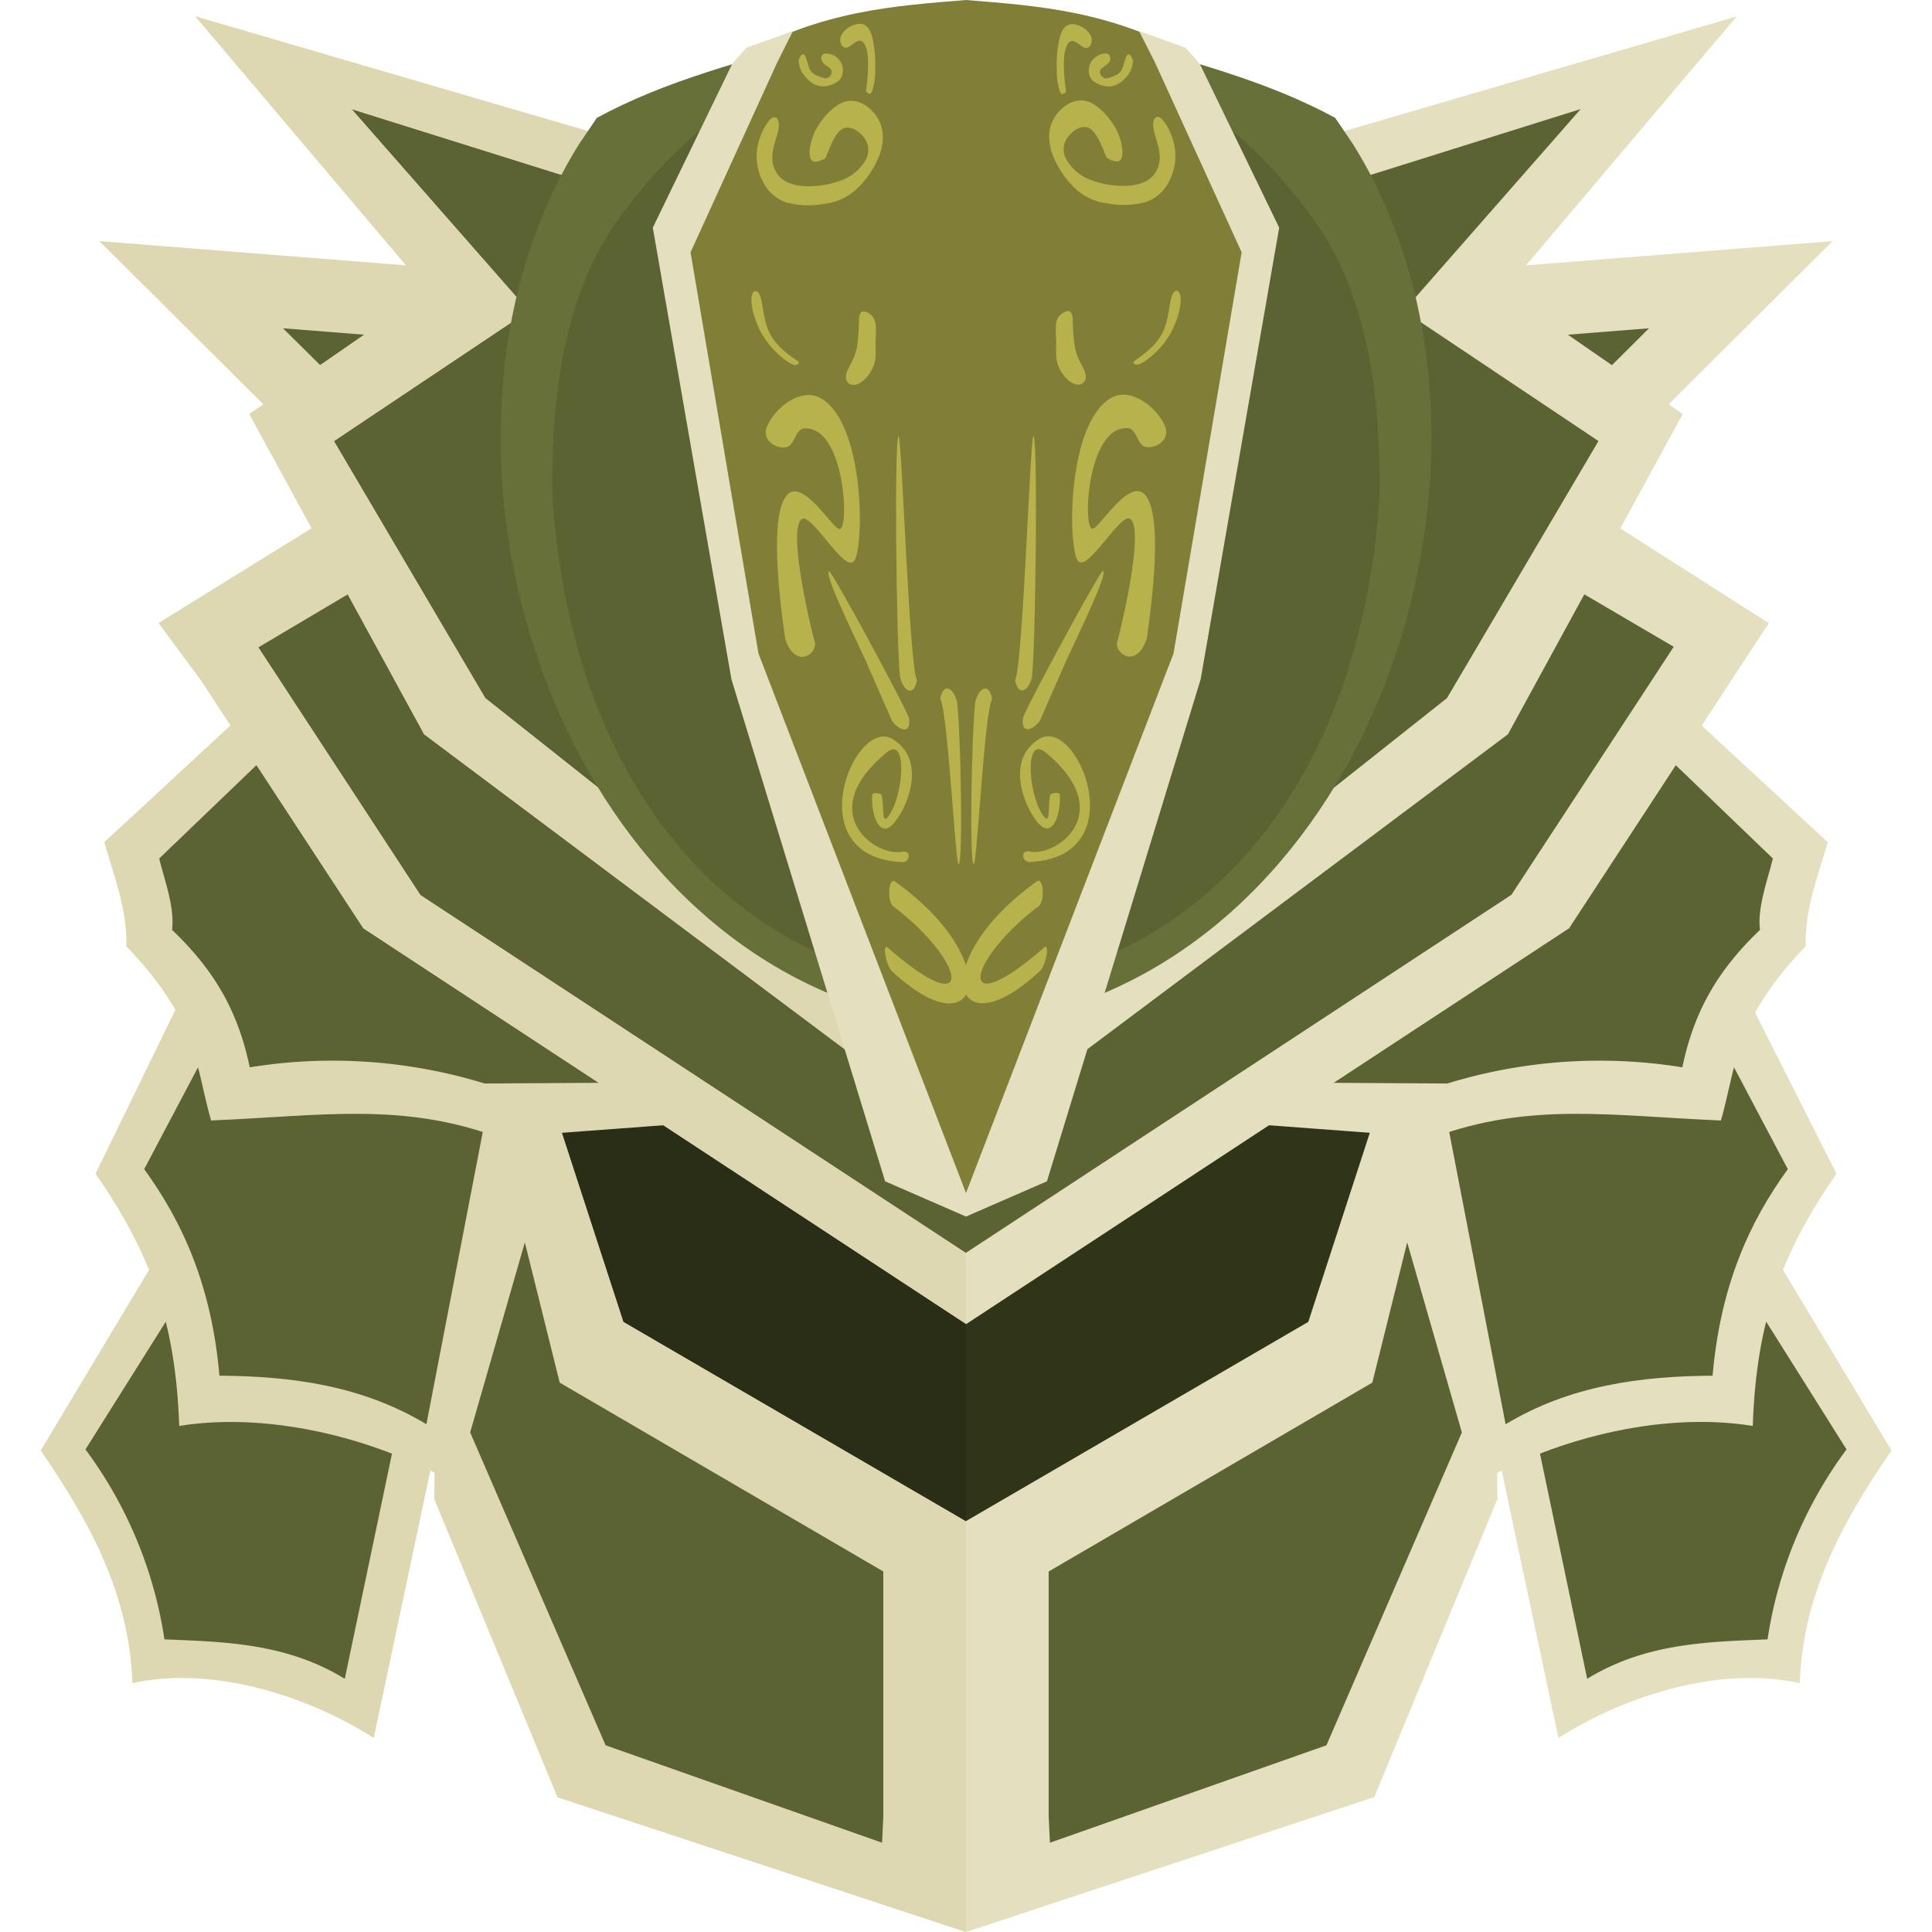 <svg xmlns="http://www.w3.org/2000/svg" viewBox="0 0 512 512"><defs><style>.a{fill:#303519;}.b{fill:#2a2e16;}.c{fill:#e3dfbf;}.d{fill:#ddd8b1;}.e{fill:#5a6331;}.f{fill:#667038;}.g{fill:#817f37;}.h{fill:#b7b24c;}</style></defs><title>armour_god_earth_helmet</title><path class="a" d="M141.17,294.58H370.82v108.7H141.17Z"/><path class="b" d="M256,294.58H141.19v108.7H256Z"/><path class="c" d="M116.42,298.74l-1.24,98.55,32.65,79L256,512,364.2,476.25l32.64-79-1.24-98.55H363.5l-16.79,51.61-90.78,52.84-90.79-52.84-16.79-51.61Z"/><path class="d" d="M256,512V403.19l-90.78-52.84-16.79-51.61h-32.1l-1.24,98.55,32.65,79Z"/><path class="e" d="M234.09,416.46v64.81l-.33,7.07-73.27-25.82L124.6,379.61l14.49-50.36,9.24,37.16Zm43.82,0v64.81l.33,7.07,73.28-25.82,35.89-82.91-14.49-50.36-9.24,37.16Z"/><path class="d" d="M99.05,460.56C80.4,448.77,55.54,441.51,35.1,446.05c-.82-23.75-11.56-43.13-24.32-61.65L46.42,325l71.28,47.51Z"/><path class="e" d="M22.65,384.11a112.57,112.57,0,0,1,20.93,50.34c16.16.66,32.36,1,47.79,10.45l15-71.55L52.9,336Z"/><path class="d" d="M121.44,393.8C102,382,72.63,373.83,47.5,377.89c-1-27.53-7.39-45.39-22.18-66.86l21.44-44L141,290.89Z"/><path class="e" d="M113,377.44c-17-10.24-35.68-12.75-54.85-12.87-2.09-24-9.85-40.86-19.94-54.73l17.28-32.7,72.7,21.56Z"/><path class="c" d="M413,460.56c18.65-11.79,43.51-19.05,63.95-14.51.82-23.75,11.56-43.13,24.32-61.65L465.58,325,394.3,372.52Z"/><path class="e" d="M489.35,384.11a112.45,112.45,0,0,0-20.93,50.34c-16.17.66-32.37,1-47.8,10.45l-15-71.55L459.09,336Z"/><path class="c" d="M390.56,393.8c19.4-11.81,48.81-20,73.94-15.91.95-27.53,7.39-45.39,22.18-66.86l-22-43.54L371,291Z"/><path class="e" d="M399,377.44c17-10.24,35.68-12.75,54.85-12.87,2.09-24,9.85-40.86,19.94-54.73l-17.28-32.7-72.7,21.56Z"/><path class="d" d="M61.87,191.5,27.63,223.18C30.1,232,33.8,241,33.47,250.77c19.23,19.94,18.33,32,22.47,46.17,28.83-1.19,50.68-5,76.25,4.51l49-3.65Z"/><path class="e" d="M42.2,227.5c1.33,5.65,4.14,12.82,3.4,18.93,10.46,10,17.33,20.67,20.58,36.42a137.43,137.43,0,0,1,62.27,4.29l35.05-.21L69.44,201.36Z"/><path class="c" d="M450.13,191.5l34.24,31.68c-2.47,8.78-6.17,17.86-5.84,27.59-19.23,19.94-18.33,32-22.47,46.17-28.83-1.19-50.68-5-76.25,4.51l-48.95-3.65Z"/><path class="e" d="M469.82,227.5c-1.33,5.65-4.14,12.82-3.41,18.93-10.45,10-17.32,20.67-20.57,36.42a137.49,137.49,0,0,0-62.28,4.29l-35-.21,94.06-85.57Z"/><path class="c" d="M43.39,165.11l53,80.92L256.09,350.87,415.83,246l52.95-80.92-32.34.55-38.85,61.15L256.1,321.34,114.62,226.81,75.77,165.66Z"/><path class="d" d="M256,350.88,96.26,246,43.31,165.12l32.34.55,38.85,61.15L256,321.34Z"/><path class="e" d="M90.86,156.8l-23,13.7,43.62,66.67L256,332V302.32L129.7,218ZM256,332l144.54-94.87,43.63-66.67-23-13.7-38.85,61.15L256,302.33Z"/><path class="e" d="M95,147.66l-25.1,14.5L116,230.53l140,91.85,140-91.85,46.17-68.37L417,147.66l-23.26,39.7L256,283.94,118.21,187.36Z"/><path class="e" d="M256,332,111.46,237.18,67.83,170.51l23-13.71L129.71,218l126,84.19Z"/><path class="e" d="M256,322.38V283.94L118.22,187.37,95,147.67l-25.1,14.5L116,230.53Z"/><path class="d" d="M42,165.11l44-27.25,10.63,17L53.39,180.5Z"/><path class="c" d="M468.7,165.11,426,137.86l-9.63,17.6,42.17,24.73Z"/><path class="e" d="M80,21,191.65,55.77V247.89l-73.42-60.52L76,118.65,127,82.6Zm352,0L320.34,55.77V247.89l73.42-60.52L436,118.65,385,82.6Z"/><path class="d" d="M73.17,110.5,26.33,63.9l97.37,7.69Z"/><path class="e" d="M75,87l26.83,2.12L87.93,99.81Z"/><path class="c" d="M438.83,110.5l46.84-46.6L388.3,71.59Z"/><path class="e" d="M437,87l-26.83,2.12,13.93,10.72Z"/><path class="c" d="M51.78,4.35l61.55,72.74L66.09,109.73l46.32,84.86L256,302.14,399.62,194.59l46.32-84.86L398.69,77.09,460.24,4.35,351.75,36.06l4.66,12.43L418.9,28.9,372,82.36l51.61,34.52L383.47,185,256,286,128.6,185,88.5,116.88l51.6-34.52L93.16,28.9l62.49,19.59,4.67-12.43Z"/><path class="d" d="M66.08,109.73l46.32,84.86L256,302.14V286L128.57,185l-40.1-68.08,51.61-34.51L93.14,28.9l62.48,19.59,4.67-12.43L51.79,4.35l61.55,72.74Z"/><path class="f" d="M158.24,31.14l-4.75,7c-46.4,74.15-12.3,197.86,72.89,227.74V7c-20.53,7.21-42.08,11.57-61.84,21q-3.19,1.51-6.31,3.21Z"/><path class="e" d="M146.41,131.43c3.43,55.42,28.25,106.9,80,125v-240C200.5,19.09,180.21,36.11,164.65,57c-14.57,19.59-18.68,46.14-18.23,74.41Z"/><path class="f" d="M353.77,31.14l4.75,7c46.4,74.15,12.3,197.86-72.89,227.74V7c20.53,7.21,42.08,11.57,61.83,21q3.19,1.51,6.32,3.2Z"/><path class="e" d="M365.59,131.43c-3.43,55.42-28.25,106.9-80,125v-240c25.88,2.67,46.17,19.69,61.73,40.6,14.57,19.59,18.68,46.14,18.23,74.41Z"/><path class="g" d="M256,318.89l2.25-317c19.24,1.54,36.18.93,57.44,13L334,62.48,314.75,180.3,271.22,309,256,318.88"/><path class="g" d="M256,0c-19.23,1.55-38.43,2.88-59.68,14.92L178,62.5l19.27,117.82L240.78,309,256,318.9,271.23,309l43.52-128.7L334,62.5,315.69,14.92C294.43,2.87,275.25,1.55,256,0Z"/><path class="c" d="M256,322.4l-21.44-9.34L193.83,180,173,60.33l21.07-43.46,3.73-4.21,12.35-4.45L206,16.49,183,66.86l18,106.31,55,143Z"/><path class="c" d="M256,322.4l21.45-9.34,40.73-133L339,60.33,317.93,16.87l-3.73-4.21L301.85,8.21l4.2,8.28,23,50.37L311,173.17l-55,143Z"/><path class="h" d="M262.94,185.17c-2.1,3.83-4,43.77-4.89,43.82-1.16.06-.6-34.57.42-43,.76-3.29,3.45-5.56,4.46-.81Zm-27.61,66c-1.65-1.37-.52,4.72,1,6.15,23.39,21.95,30.45-2.54.89-23.68-1.79-1.28-2.23,5.23-.48,6.56,19.59,14.85,21.93,31.39-1.4,11Zm3.48-25.4c-7.36,1.1-22.91-10.72-3.83-26.37,5.7-4.69,4.44,11.83.41,17-1.95,2.53-1-3.7-1.78-5.7-.18-.5-2.4-.89-2.47,0-.3,4,1.2,9.92,4.16,8.74,3.27-1.32,11.82-17.19,1.24-23.58-10.12-6.13-25.53,31.54,2.77,32.62,1.62.06,2.6-3.29-.51-2.75Zm4.2-45.45c-2.09-3.84-4-64.66-4.88-64.7-1.17-.06-.61,55.36.41,63.9.76,3.29,3.46,5.56,4.46.81Z"/><path class="h" d="M240.81,190.07c-1.38-3.69-20.54-39.18-21.12-38.7-1.12.82,4.53,12.64,9.63,23.5L236.37,191c1.92,2.67,5.32,3.84,4.45-.94Zm8.35-4.9c2.09,3.83,4,43.77,4.88,43.82,1.17.06.61-34.57-.41-43-.77-3.29-3.46-5.56-4.47-.81ZM215.92,170c.87,3.34-5.18,7.52-7.84-.76-1.24-8.7-4.65-34,.95-38.48,4.45-3.26,11.95,9.91,13.55,9.42,2.6-.49,1.12-28-9.82-26.59-2.11.69-2.27,4.57-4.46,4.94-3,.48-6.52-2.1-5-5.59,2.29-5.23,9.24-10.31,14.2-7.41,12.14,6.91,11.52,41.77,8.58,43.41-2.52,2-10.35-11.62-13.19-11.51-4.07.79.33,22.37,3,32.68Zm11-77.33c-.57,2.59-1.86,4.31-2.42,5.74s-.38,2.47.38,3.14,2.1.61,3.46-.33a9.69,9.69,0,0,0,3.32-4.71c.57-1.85.35-3.62.37-5.65s.31-4.3-.16-5.79a3.75,3.75,0,0,0-2.58-2.46c-.91-.27-1.52.14-1.65,2a56.83,56.83,0,0,1-.63,8ZM210.22,94.9c-1.58-1.15-4.73-3.46-6.33-6.77s-1.69-7.6-2.42-9.62-2.14-1.77-2.31.47.88,6.46,3,9.91a22.68,22.68,0,0,0,6.93,7.2c1.78,1.07,2.28.51,2.53.24s.25-.27-1.31-1.43Zm7.89-52.68a4.07,4.07,0,0,1-2.44.62c-.77-.2-1.23-1.22-1.09-3a14.94,14.94,0,0,1,2.68-7.18c1.86-2.7,4.56-5.43,7.43-5.88s5.77,1.42,7.56,4,2.22,5.76,1.12,9.43a24.21,24.21,0,0,1-6.47,10,15,15,0,0,1-8.44,3.8,23,23,0,0,1-9.83-.29,10.68,10.68,0,0,1-6.34-5.37,14.6,14.6,0,0,1-1.61-9.1c.52-3.29,2.27-6.59,3.61-7.74s2.26.12,2.09,2.1-1.44,4.75-1.65,7.16a7.47,7.47,0,0,0,1.76,5.94c1.38,1.49,3.49,2.42,6.55,2.61a24.33,24.33,0,0,0,10.21-1.64,12.07,12.07,0,0,0,6.27-5.52,5.32,5.32,0,0,0-.64-5.81c-1.33-1.74-3.67-3.19-5.54-2.22s-3.24,4.44-3.92,6.16-.68,1.64-1.24,2Zm11.56-19.55a40.68,40.68,0,0,0,.33-7.52c-.23-2.59-1-4.36-2.18-4.36s-2.57,1.84-3.68,1.85-1.89-1.78-1.19-3.31a6.16,6.16,0,0,1,4.58-3c1.67-.15,2.83.88,3.53,3.15a31,31,0,0,1,.88,8.73,17.78,17.78,0,0,1-.88,6.11c-.47.9-1,.43-1.3.19s-.28-.24-.08-1.89Zm-17.94-6.09a6.39,6.39,0,0,0,1.93,4,6.15,6.15,0,0,0,4.11,2.3c1.65.08,4.1-.71,5.07-2.16a4.27,4.27,0,0,0-.47-4.88,4.32,4.32,0,0,0-3.92-1.62c-1,.32-1,1.53-.36,2.36s1.91,1.26,2.24,2a1.71,1.71,0,0,1-1.07,2.06c-.79.28-1.64-.17-2.58-.56a3.35,3.35,0,0,1-2.17-1.94c-.53-1.21-.85-3.27-1.43-3.68s-1.44.84-1.45,2.17Zm64.93,234.53c1.64-1.37.51,4.73-1,6.15-23.39,21.95-30.46-2.54-.89-23.68,1.78-1.28,2.22,5.23.48,6.57-19.59,14.85-21.94,31.38,1.4,11Zm-3.48-25.39c7.36,1.09,22.91-10.73,3.84-26.37-5.71-4.69-4.45,11.83-.41,17,1.94,2.52,1-3.71,1.77-5.71.18-.49,2.41-.89,2.47,0,.3,4-1.2,9.93-4.16,8.74-3.27-1.32-11.81-17.18-1.24-23.58,10.13-6.12,25.54,31.55-2.77,32.63-1.61.05-2.59-3.3.51-2.76ZM269,180.26c2.09-3.83,4-64.65,4.88-64.69,1.17-.07.61,55.36-.41,63.89-.77,3.29-3.46,5.57-4.46.81Zm2.19,9.74c1.38-3.69,20.54-39.18,21.12-38.7,1.12.82-4.53,12.64-9.63,23.5l-7.05,16.13c-1.92,2.66-5.32,3.83-4.45-.94Zm24.89-20.09c-.87,3.35,5.18,7.53,7.84-.75,1.24-8.7,4.65-34-.95-38.49-4.45-3.25-12,9.92-13.55,9.43-2.6-.5-1.12-28,9.82-26.59,2.11.68,2.27,4.57,4.46,4.94,2.95.48,6.52-2.11,5-5.6-2.29-5.22-9.24-10.3-14.2-7.41-12.14,6.92-11.52,41.77-8.58,43.41,2.52,2.06,10.35-11.62,13.19-11.5,4.07.79-.33,22.37-3,32.67ZM285,92.59c.57,2.59,1.86,4.3,2.42,5.73s.38,2.47-.38,3.15-2.1.61-3.46-.33a9.68,9.68,0,0,1-3.31-4.72c-.58-1.85-.36-3.62-.38-5.64s-.31-4.3.16-5.79a3.76,3.76,0,0,1,2.59-2.47c.9-.26,1.51.14,1.64,2a55.28,55.28,0,0,0,.64,8Zm16.81,2.24c1.58-1.16,4.73-3.46,6.33-6.78s1.69-7.59,2.42-9.61,2.14-1.77,2.31.47-.88,6.46-2.95,9.91A22.63,22.63,0,0,1,303,96c-1.78,1.07-2.28.52-2.53.25s-.25-.27,1.33-1.43Zm-7.91-52.68a4.26,4.26,0,0,0,2.44.62c.77-.21,1.23-1.22,1.09-3.05a14.94,14.94,0,0,0-2.68-7.18c-1.86-2.7-4.56-5.43-7.43-5.87s-5.76,1.41-7.56,4-2.22,5.76-1.12,9.44a24.31,24.31,0,0,0,6.47,10,15,15,0,0,0,8.44,3.8,23,23,0,0,0,9.84-.3,10.64,10.64,0,0,0,6.33-5.36,14.57,14.57,0,0,0,1.61-9.11c-.51-3.29-2.27-6.58-3.61-7.73s-2.26.11-2.09,2.1,1.44,4.75,1.65,7.16a7.47,7.47,0,0,1-1.75,5.94c-1.39,1.48-3.49,2.41-6.56,2.61a24.11,24.11,0,0,1-10.2-1.65A12,12,0,0,1,282.47,42a5.32,5.32,0,0,1,.63-5.81c1.33-1.75,3.67-3.2,5.54-2.23s3.24,4.45,3.93,6.16.68,1.65,1.23,2Z"/><path class="h" d="M282.33,22.75a40.62,40.62,0,0,1-.33-7.51c.23-2.6,1-4.37,2.18-4.37s2.57,1.84,3.68,1.85,1.89-1.77,1.19-3.31a6.16,6.16,0,0,0-4.58-3c-1.67-.14-2.83.89-3.53,3.16a30.92,30.92,0,0,0-.88,8.72,17.73,17.73,0,0,0,.88,6.11c.47.9,1,.43,1.3.2s.28-.25.08-1.9Zm17.86-6.09a6.39,6.39,0,0,1-1.93,3.95,6.17,6.17,0,0,1-4.11,2.3c-1.65.09-4.1-.71-5.07-2.16a4.24,4.24,0,0,1,.47-4.87c1.1-1.34,3-1.94,3.92-1.62s1,1.53.36,2.35-1.91,1.26-2.24,2a1.71,1.71,0,0,0,1.07,2.06c.79.29,1.64-.17,2.58-.56a3.34,3.34,0,0,0,2.17-1.93c.53-1.21.85-3.28,1.43-3.69s1.44.84,1.45,2.17Z"/></svg>